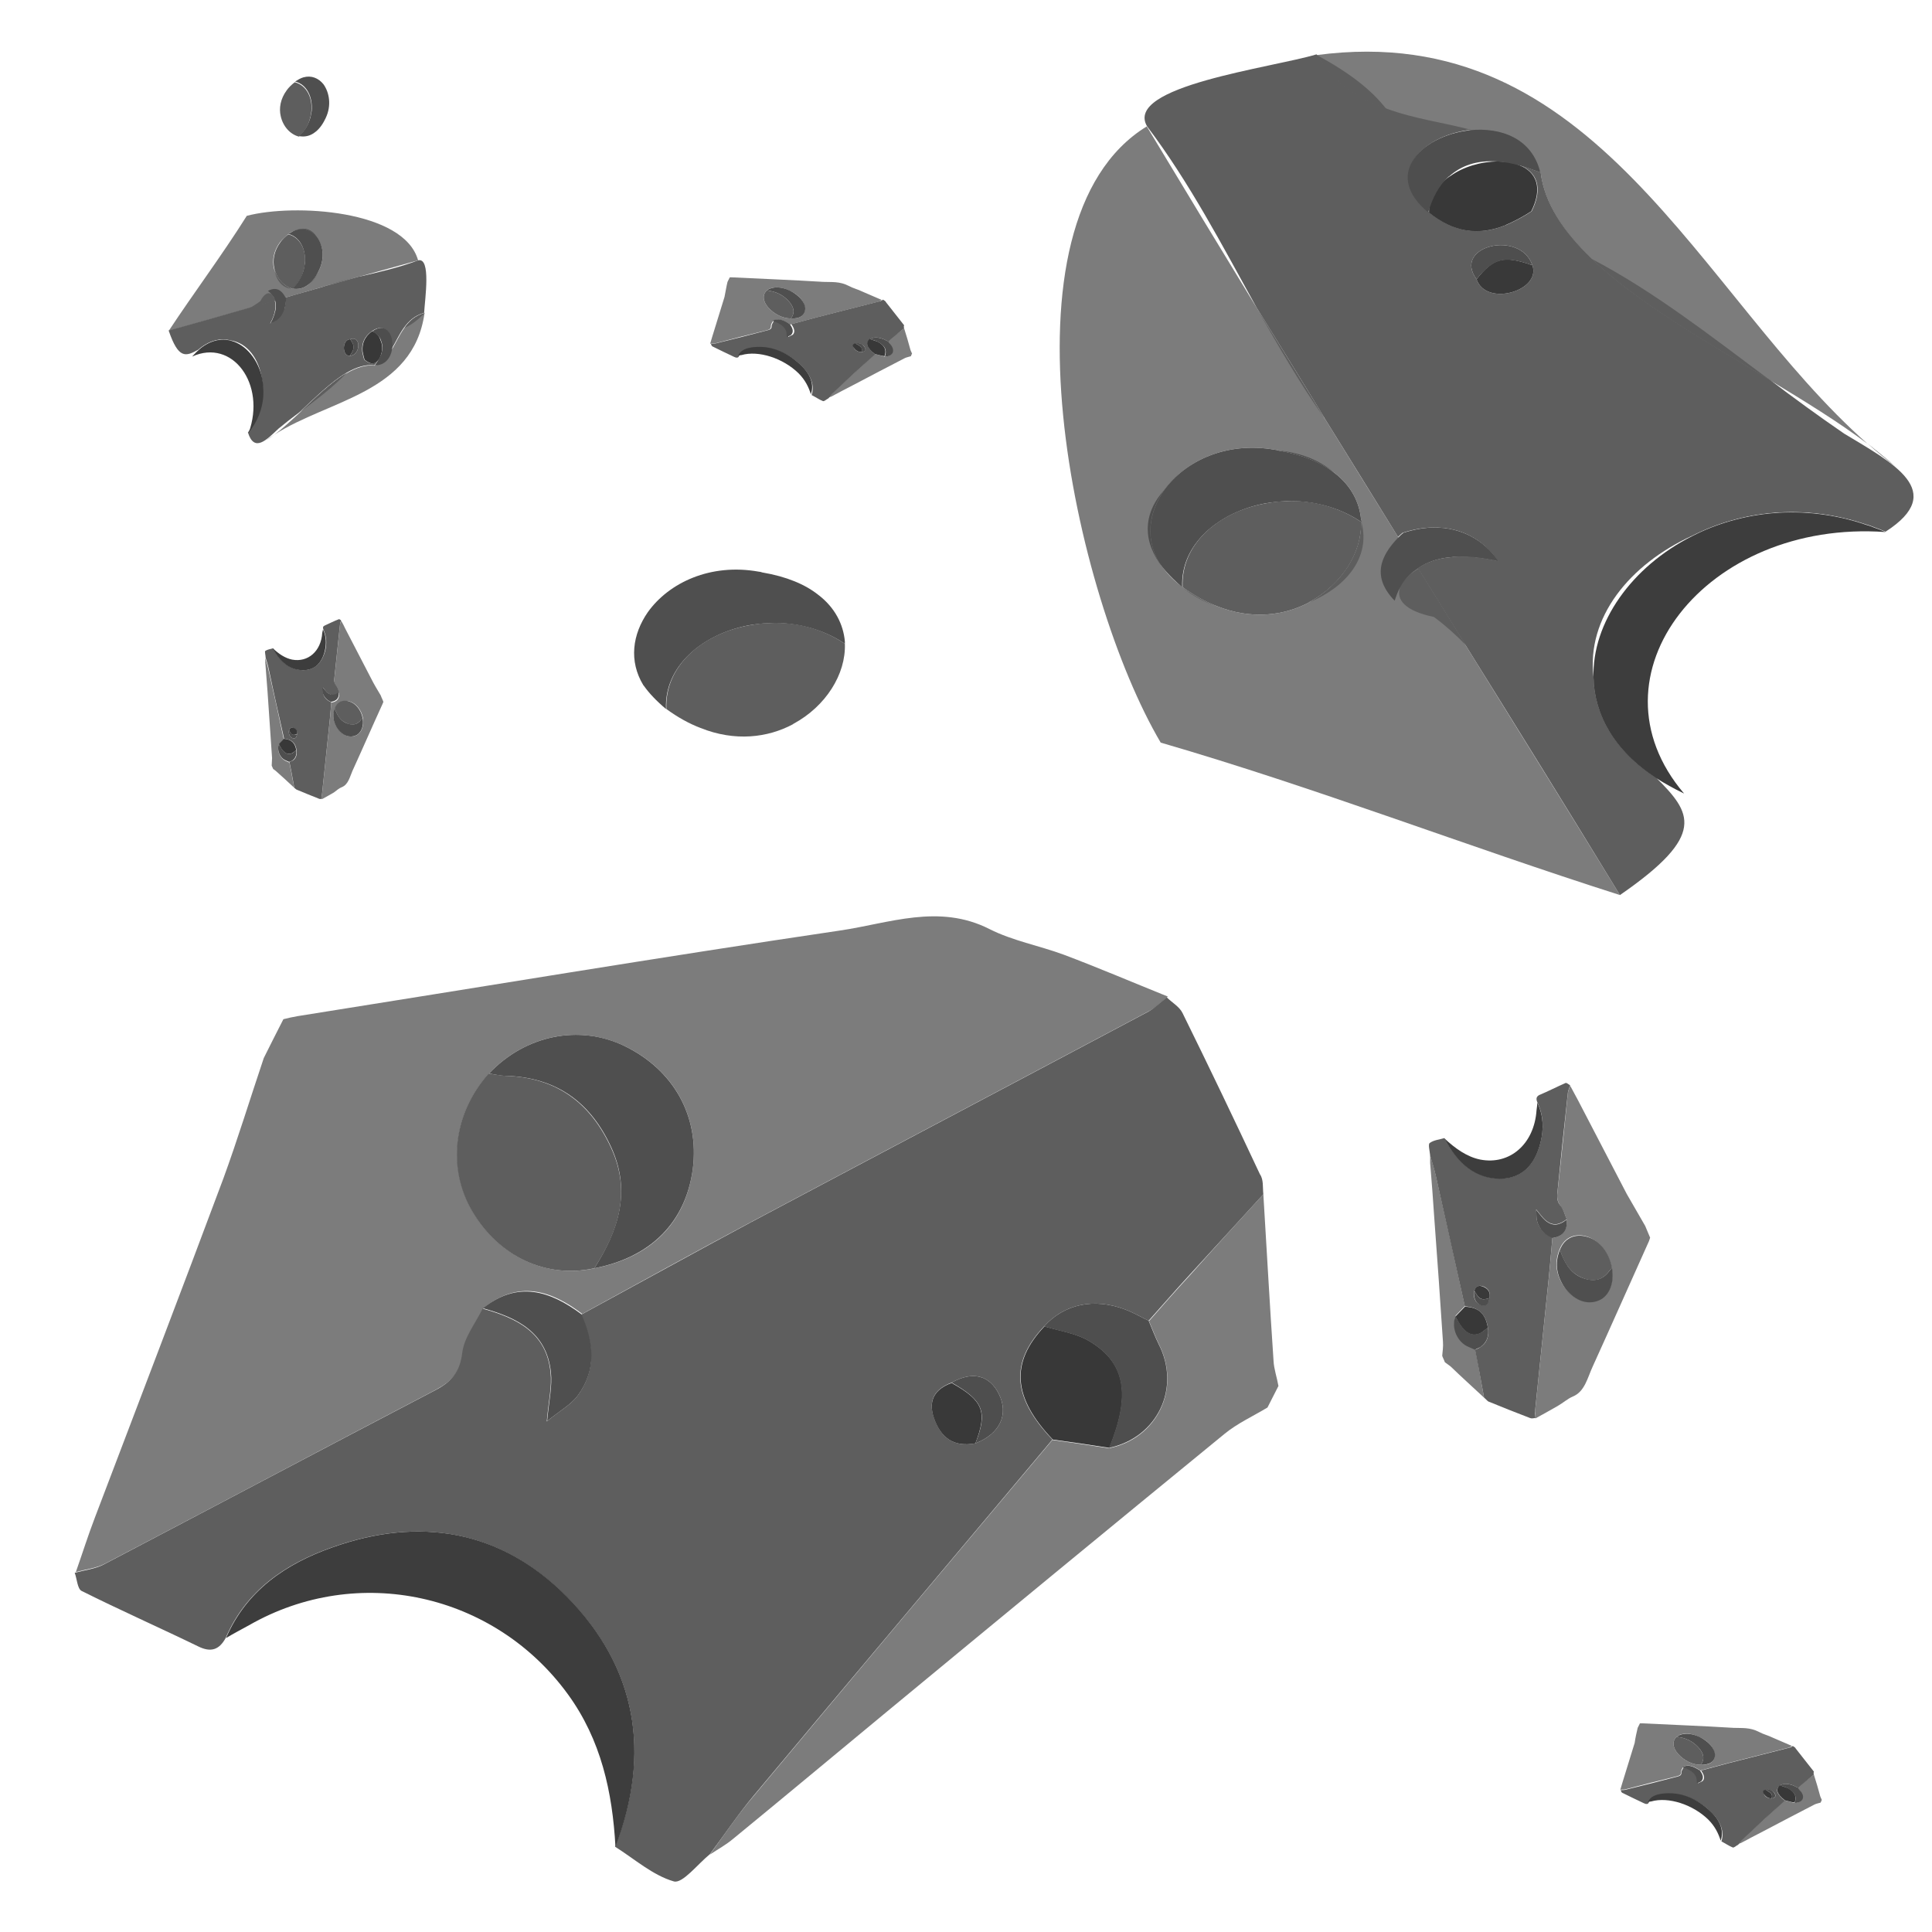 <?xml version="1.0" encoding="utf-8"?>
<!-- Generator: Adobe Illustrator 26.0.1, SVG Export Plug-In . SVG Version: 6.00 Build 0)  -->
<svg version="1.1" id="Capa_1" xmlns="http://www.w3.org/2000/svg" xmlns:xlink="http://www.w3.org/1999/xlink" x="0px" y="0px"
	 viewBox="0 0 512 512" style="enable-background:new 0 0 512 512;" xml:space="preserve">
<style type="text/css">
	.st0{fill:#7C7C7C;}
	.st1{fill:#5E5E5E;}
	.st2{fill:#4F4F4F;}
	.st3{fill:#3D3D3D;}
	.st4{fill:#383838;}
	.st5{fill:#4E4E4E;}
	.st6{fill:#393939;}
</style>
<g>
	<g>
		<path class="st0" d="M307.6,196.8c41.3,12,80.9,27.4,121.7,40.4c-14.2-23.2-27.7-44.9-40.9-66.2c-4.2-6.8-8.4-13.6-12.6-20.3
			c0-0.1-0.1-0.1-0.1-0.1c-1.7-2.8-3.4-5.5-5.2-8.3c-6.4-10.3-12.8-20.7-19.3-31.2c-0.1-0.1-0.3-0.3-0.3-0.5
			c-5.7-9.4-11.6-18.9-17.6-28.6c-0.1-0.2-0.2-0.3-0.3-0.5c-9.4-15.4-19-31.2-29.1-48C262.7,58.8,284.8,158.2,307.6,196.8z
			 M337.9,119.2c0.3,0,0.6,0.1,0.9,0.2c6.5,1.1,11.4,3.2,14.8,5.9c4.5,3.4,6.7,7.9,7.1,12.4c0,0.2,0,0.4,0,0.6
			c0.3,8.1-5.1,16.6-13.6,21.2c0,0-0.1,0-0.1,0.1c-6.7,3.6-15.4,4.7-24.6,1c-2.9-1.1-6-2.8-9-5c-2.6-1.9-4.5-4-5.9-6.2
			c0,0-0.1-0.1-0.1-0.1c-3.9-6.4-2.9-13.5,1.2-19.4c0,0,0,0,0,0C314,122.2,325,116.9,337.9,119.2z"/>
		<path class="st0" d="M502.3,123.6c-2.5-1.9-5-3.9-7.4-6.1C497.5,119.6,500,121.6,502.3,123.6z"/>
		<path class="st0" d="M494.9,117.6c-7.6-5.7-16.5-11.2-25.8-16.8c0,0,0,0,0,0c-17.1-10.3-35.2-20.6-47.2-32.1
			c-7.5-7.2-12.6-14.7-13.6-22.9c-4.2-6.4-11-9.2-18.5-11.2c-7.1-1.9-15-2.9-22.3-5.6c-7.2-2.6-13.8-6.6-18.6-14.4
			C423.1,4.7,450,78,494.9,117.6z"/>
		<path class="st1" d="M438.9,206.1c-4.2-4.3-9.4-9.3-13.5-16.4c-1.7-3.4-2.7-6.8-3.1-10.1C422.6,189.2,427.6,198.7,438.9,206.1z
			 M373.5,152.4c-0.1,0.1-0.2,0.2-0.3,0.3c-1.1,1-1.9,2-2.2,3.1c-1,3,1.2,6.1,9,7.7c3.1,2.3,5.9,4.8,8.5,7.5
			c-4.2-6.8-8.4-13.6-12.6-20.3C375,151.3,374.2,151.8,373.5,152.4z M384.2,147.8c3.8-0.5,8.2-0.1,12.9,1
			C393,147.1,388.4,147,384.2,147.8z M380,139.9c5.2,3.5,10.9,6.4,17.1,8.9C393.1,142.9,387,139.8,380,139.9z M448.6,142
			c13.3-6,30.1-7.8,46-2.9C477.6,133.4,461.4,135.6,448.6,142z M350.9,110.7c-5.7-9.4-11.6-18.9-17.6-28.6
			C338.9,91.9,344.5,101.7,350.9,110.7z M469,100.7c-15.8-11.8-30.9-23.6-47.2-32.1C433.8,80.1,451.9,90.5,469,100.7z M399.1,59.6
			c-6.5-1.8-13.3-2.9-20.4-3.3C385.1,61.5,391.7,62.6,399.1,59.6z M378.6,56.3c-1.6-5-2.8-9.4-4.2-13.6
			C372.1,46.6,372.6,51.4,378.6,56.3z M367.4,28.9c-3.8-4.9-9.5-9.5-18.6-14.4C353.6,22.3,360.2,26.3,367.4,28.9z"/>
		<path class="st1" d="M304,33.5c11.2,14.8,20,31.7,29,48c0.1,0.2,0.2,0.3,0.3,0.5c6,9.7,11.9,19.2,17.6,28.6
			c0.1,0.2,0.2,0.4,0.3,0.5c6.5,10.5,12.9,20.8,19.3,31.2c0.4-0.4,0.8-0.8,1.2-1.1c2.8-0.9,5.6-1.4,8.2-1.4c7-0.1,13.1,3,17.1,8.9
			c-4.7-1.1-9.1-1.5-12.9-1c-3.2,0.3-6.1,1.3-8.4,2.9c0,0,0,0.1,0.1,0.1c4.2,6.7,8.4,13.5,12.6,20.3c13.2,21.2,26.7,42.9,40.9,66.2
			c23.2-16,18.9-21.8,9.6-31.1c-11.3-7.4-16.3-16.9-16.6-26.5l0-0.2c-1.9-15.7,9.5-29.8,26.1-37.4c0,0,0.1-0.1,0.2-0.1
			c12.8-6.4,29-8.6,46-2.9c0.8,0.2,1.5,0.5,2.3,0.8c0.9,0.3,1.9,0.7,2.8,1.1c16.6-10.7,1.9-18.2-11-26c-6.7-4.6-13.3-9.4-19.6-14.2
			c0,0,0,0,0,0c-17.1-10.3-35.2-20.6-47.2-32.1c-7.5-7.2-12.6-14.7-13.6-22.9c-1.9-0.7-3.6-1.3-5.3-1.8c4.1,1.7,6.1,5.7,2.9,12.1
			c-2.3,1.5-4.6,2.7-6.7,3.6c-7.4,3-14,1.9-20.4-3.3l-0.1,0c0,0,0,0,0-0.1c-5.9-4.9-6.5-9.7-4.2-13.6c2.6-4.4,8.8-7.5,15.3-8.2
			c-7.1-1.9-15-2.9-22.3-5.6c-7.2-2.6-13.8-6.6-18.6-14.4C337,18,297.7,22.8,304,33.5z M406.1,70.3c2.4,6.8-12.3,11.1-14.8,3.7
			C384.8,65.2,402.9,60.8,406.1,70.3z"/>
		<path class="st1" d="M360.7,138.3c0.3,8.1-5.1,16.6-13.6,21.2c0,0-0.1,0-0.1,0.1c-6.7,3.6-15.4,4.7-24.6,1c-2.9-1.1-6-2.8-9-5
			c-0.5-11.5,9.6-20,22-22.2c1.8-0.3,3.6-0.6,5.5-0.6C347.5,132.5,354.6,134.2,360.7,138.3z"/>
		<path class="st1" d="M313.3,155.6c3,2.2,6.1,3.9,9,5C319,159.5,316,157.9,313.3,155.6z"/>
		<path class="st1" d="M360.7,138.3c0,0,0.1,0,0.1,0.1c2.5,9.3-4.1,17.2-13.8,21.2C355.5,154.9,361,146.4,360.7,138.3z"/>
		<path class="st2" d="M337.9,119.2c0.3,0,0.6,0.1,0.9,0.2c6.5,1.1,11.4,3.2,14.8,5.9c4.5,3.4,6.7,7.9,7.1,12.4c0,0.2,0,0.4,0,0.6
			c-6.1-4.1-13.2-5.7-19.9-5.5c-1.9,0.1-3.7,0.3-5.5,0.6c-12.3,2.3-22.5,10.8-22,22.2c-2.5-2.1-4.5-4.2-5.9-6.2c0,0-0.1-0.1-0.1-0.1
			c-3.9-6.4-2.9-13.5,1.2-19.4c0,0,0,0,0,0C314,122.2,325,116.9,337.9,119.2z"/>
		<path class="st1" d="M223.9,170.6c0.3,8.1-5.1,16.6-13.6,21.2c0,0-0.1,0-0.1,0.1c-6.7,3.6-15.4,4.7-24.6,1c-2.9-1.1-6-2.8-9-5
			c-0.5-11.5,9.6-20,22-22.2c1.8-0.3,3.6-0.6,5.5-0.6C210.8,164.8,217.8,166.5,223.9,170.6z"/>
		<path class="st2" d="M201.1,151.5c0.3,0,0.6,0.1,0.9,0.2c6.5,1.1,11.4,3.2,14.8,5.9c4.5,3.4,6.7,7.9,7.1,12.4c0,0.2,0,0.4,0,0.6
			c-6.1-4.1-13.2-5.7-19.9-5.5c-1.9,0.1-3.7,0.3-5.5,0.6c-12.3,2.3-22.5,10.8-22,22.2c-2.5-2.1-4.5-4.2-5.9-6.2c0,0-0.1-0.1-0.1-0.1
			c-3.9-6.4-2.9-13.5,1.2-19.4c0,0,0,0,0,0C177.3,154.4,188.3,149.2,201.1,151.5z"/>
		<path class="st2" d="M308.5,129.9c-4.1,5.8-5.1,13-1.2,19.4C302.3,142,303.7,135.2,308.5,129.9z"/>
		<path class="st2" d="M360.7,138.3c0-0.2,0-0.3,0-0.6c0.1,0.2,0.1,0.4,0.2,0.6C360.7,138.3,360.7,138.3,360.7,138.3z"/>
		<path class="st2" d="M338.8,119.4c5.5,0.5,10.8,2.4,14.8,5.9C350.1,122.6,345.3,120.5,338.8,119.4z"/>
		<path class="st2" d="M397.1,148.7c-4.7-1.1-9.1-1.5-12.9-1c-3.2,0.3-6.1,1.3-8.4,2.9c-0.8,0.5-1.6,1.1-2.3,1.8
			c-0.1,0.1-0.2,0.2-0.3,0.3c-0.9,0.9-1.6,1.9-2.2,3.1c-0.6,1-1,2.2-1.4,3.4c-6-6.2-4-11.7,1.1-16.9c0.4-0.4,0.8-0.8,1.2-1.1
			c2.8-0.9,5.6-1.4,8.2-1.4C387,139.8,393.1,142.9,397.1,148.7z"/>
		<path class="st3" d="M494.6,139.1c0.8,0.2,1.5,0.5,2.3,0.8c0.9,0.3,1.9,0.7,2.8,1.1c-47.6-3.4-80.1,38-53.4,69.3
			c-2.7-1.3-5.2-2.7-7.4-4.1c-11.3-7.4-16.3-16.9-16.6-26.5l0-0.2c-0.4-14.5,10.1-29.3,26.1-37.4c0,0,0.1-0.1,0.2-0.1
			C461.4,135.6,477.6,133.4,494.6,139.1z"/>
		<path class="st4" d="M396.8,42.8c2.3,0,4.4,0.3,6.1,1.1c4.1,1.7,6.1,5.7,2.9,12.1c-2.3,1.5-4.6,2.7-6.7,3.6
			c-7.4,3-14,1.9-20.4-3.3l0,0l0,0c-0.1-4,2.1-7.2,5.4-9.5c0,0,0.1-0.1,0.2-0.1C387.7,44.2,392.6,42.8,396.8,42.8z"/>
		<path class="st5" d="M408.2,45.7c-1.9-0.7-3.6-1.3-5.3-1.8c-2.2-0.6-4.2-1-6.1-1.1c-5.4-0.4-9.6,1.1-12.7,3.9
			c-0.1,0-0.1,0.1-0.2,0.1c-2.5,2.3-4.3,5.6-5.4,9.5l0,0c-5.9-4.9-6.5-9.7-4.2-13.6c2.6-4.4,8.8-7.5,15.3-8.2
			C397.7,33.7,406,36.6,408.2,45.7z"/>
		<path class="st6" d="M406.1,70.3c2.4,6.8-12.3,11.1-14.8,3.7C395.8,68.3,398.5,67.6,406.1,70.3z"/>
		<path class="st5" d="M406.1,70.3c-7.5-2.6-10.2-1.9-14.8,3.7C384.8,65.2,402.9,60.8,406.1,70.3z"/>
	</g>
</g>
<g>
	<g>
		<path class="st0" d="M65.4,57.2c-6.6,10.5-13.9,20.2-20.7,30.5c7.5-2.1,14.6-4.1,21.5-6.1c2.2-0.6,4.4-1.3,6.6-1.9c0,0,0,0,0,0
			c0.9-0.3,1.8-0.5,2.7-0.8c3.4-1,6.7-1.9,10.1-2.9c0.1,0,0.1,0,0.2-0.1c3-0.8,6.1-1.7,9.3-2.6c0.1,0,0.1,0,0.2,0
			c5-1.4,10.1-2.8,15.5-4.3C107.1,55.6,77.9,53.9,65.4,57.2z M84.5,71.7c0,0.1-0.1,0.2-0.1,0.2c-0.8,1.7-1.8,2.9-2.8,3.6
			c-1.3,1-2.7,1.2-4,1c-0.1,0-0.1,0-0.2,0c-2.3-0.6-4.2-2.7-4.8-5.4c0,0,0,0,0,0c-0.5-2.1-0.1-4.6,1.6-6.9c0.5-0.7,1.2-1.4,2.1-2.1
			c0.7-0.6,1.5-0.9,2.2-1.1c0,0,0,0,0,0c2.1-0.6,4,0.2,5.3,1.8c0,0,0,0,0,0C85.6,64.8,86.2,68.3,84.5,71.7z"/>
		<path class="st0" d="M70.5,116.7c0.7-0.5,1.5-1.1,2.3-1.6C72,115.7,71.2,116.3,70.5,116.7z"/>
		<path class="st0" d="M72.7,115.2c2.2-1.6,4.4-3.7,6.7-5.8c0,0,0,0,0,0c4.2-3.9,8.4-8.1,12.5-10.5c2.6-1.5,5.1-2.3,7.4-2
			c2.1-0.7,3.4-2.3,4.5-4.2c1.1-1.8,2-3.9,3.3-5.7c1.3-1.8,2.9-3.3,5.4-4C109.5,104.2,87.1,105.9,72.7,115.2z"/>
		<path class="st1" d="M52.6,92.8c1.5-0.8,3.3-1.9,5.6-2.4c1.1-0.2,2.1-0.2,3-0.1C58.6,89.6,55.5,90.2,52.6,92.8z M72.6,78.9
			c0,0,0-0.1-0.1-0.1c-0.2-0.4-0.4-0.7-0.7-0.9c-0.7-0.5-1.8-0.1-2.8,1.9c-0.9,0.7-1.8,1.2-2.7,1.8c2.2-0.6,4.4-1.3,6.6-1.9
			C72.8,79.4,72.7,79.1,72.6,78.9z M73,82.2c-0.2,1.1-0.6,2.3-1.3,3.5C72.5,84.7,72.9,83.5,73,82.2z M75.5,81.7
			c-1.4,1.2-2.6,2.5-3.8,4C73.7,85.1,75,83.6,75.5,81.7z M69.6,100.5c0.6,4.2-0.2,8.9-2.8,12.9C69.7,109.2,70.3,104.5,69.6,100.5z
			 M85.9,75.9c3-0.8,6.1-1.7,9.3-2.6C92,74.1,88.8,74.9,85.9,75.9z M79.4,109.3c4.5-3.4,8.9-6.7,12.5-10.5
			C87.8,101.2,83.6,105.4,79.4,109.3z M96.2,93.2c1-1.7,1.8-3.4,2.5-5.4C96.8,89.2,96,90.9,96.2,93.2z M98.7,87.8
			c1.5-0.1,2.8,0,4.1-0.1C101.9,86.8,100.6,86.6,98.7,87.8z M107.2,86.9c1.6-0.7,3.4-1.9,5.4-4C110.1,83.6,108.4,85.1,107.2,86.9z"
			/>
		<path class="st1" d="M110.8,69c-5,1.9-10.3,3.1-15.5,4.3c-0.1,0-0.1,0-0.2,0c-3.2,0.9-6.2,1.8-9.3,2.6c-0.1,0-0.1,0-0.2,0.1
			c-3.4,1-6.8,1.9-10.1,2.9c0.1,0.1,0.2,0.3,0.2,0.4c0,0.9-0.1,1.6-0.3,2.4c-0.5,1.9-1.9,3.4-3.8,4c0.7-1.2,1.1-2.4,1.3-3.5
			c0.2-0.9,0.1-1.8-0.1-2.6c0,0,0,0,0,0c-2.2,0.6-4.4,1.3-6.6,1.9c-6.9,2-13.9,4-21.5,6.1c2.6,7.6,4.5,6.9,7.8,5.1
			c2.9-2.5,5.9-3.2,8.6-2.5l0,0c4.5,0.7,7.5,4.9,8.3,10.1c0,0,0,0,0,0.1c0.8,4,0.1,8.7-2.8,12.9c-0.1,0.2-0.3,0.4-0.4,0.6
			c-0.2,0.2-0.3,0.5-0.5,0.7c1.7,5.4,4.9,2,8.1-1c1.8-1.5,3.6-2.9,5.5-4.3c0,0,0,0,0,0c4.2-3.9,8.4-8.1,12.5-10.5
			c2.6-1.5,5.1-2.3,7.4-2c0.4-0.5,0.7-0.9,0.9-1.3c-0.8,1-2,1.2-3.6-0.2c-0.2-0.8-0.4-1.5-0.5-2.1c-0.2-2.3,0.6-4,2.5-5.4l0,0
			c0,0,0,0,0,0c1.8-1.3,3.2-1,4.1-0.1c1,1,1.4,3,1.1,4.9c1.1-1.8,2-3.9,3.3-5.7c1.3-1.8,2.9-3.3,5.4-4
			C112.6,79.3,114.3,68.1,110.8,69z M92.7,94.3c-2.1,0.1-2.1-4.3,0.1-4.4C95.8,88.8,95.6,94.2,92.7,94.3z"/>
		<path class="st1" d="M77.5,76.5c-2.3-0.6-4.2-2.7-4.8-5.4c0,0,0,0,0,0c-0.5-2.1-0.1-4.6,1.6-6.9c0.5-0.7,1.2-1.4,2.1-2.1
			c3.2,0.8,4.8,4.2,4.4,7.8c-0.1,0.5-0.1,1-0.3,1.6C80.1,73.3,79.1,75.1,77.5,76.5z"/>
		<path class="st1" d="M76.4,62c-0.8,0.7-1.5,1.4-2.1,2.1C74.9,63.3,75.5,62.6,76.4,62z"/>
		<path class="st1" d="M77.5,76.5C77.5,76.5,77.5,76.5,77.5,76.5c-2.8,0-4.5-2.5-4.8-5.4C73.3,73.7,75.2,75.9,77.5,76.5z"/>
		<path class="st2" d="M84.5,71.7c0,0.1-0.1,0.2-0.1,0.2c-0.8,1.7-1.8,2.9-2.8,3.6c-1.3,1-2.7,1.2-4,1c-0.1,0-0.1,0-0.2,0
			c1.6-1.4,2.6-3.2,3.1-5.1c0.1-0.5,0.2-1,0.3-1.6c0.3-3.6-1.2-7-4.4-7.8c0.8-0.5,1.5-0.9,2.2-1.1c0,0,0,0,0,0
			c2.1-0.6,4,0.2,5.3,1.8c0,0,0,0,0,0C85.6,64.8,86.2,68.3,84.5,71.7z"/>
		<path class="st1" d="M79.2,36.2c-2.3-0.6-4.2-2.7-4.8-5.4c0,0,0,0,0,0c-0.5-2.1-0.1-4.6,1.6-6.9c0.5-0.7,1.2-1.4,2.1-2.1
			c3.2,0.8,4.8,4.2,4.4,7.8c-0.1,0.5-0.1,1-0.3,1.6C81.8,33,80.8,34.8,79.2,36.2z"/>
		<path class="st2" d="M86.3,31.3c0,0.1-0.1,0.2-0.1,0.2c-0.8,1.7-1.8,2.9-2.8,3.6c-1.3,1-2.7,1.2-4,1c-0.1,0-0.1,0-0.2,0
			c1.6-1.4,2.6-3.2,3.1-5.1c0.1-0.5,0.2-1,0.3-1.6c0.3-3.6-1.2-7-4.4-7.8c0.8-0.5,1.5-0.9,2.2-1.1c0,0,0,0,0,0
			c2.1-0.6,4,0.2,5.3,1.8c0,0,0,0,0,0C87.3,24.5,87.9,28,86.3,31.3z"/>
		<path class="st2" d="M83.9,62.7c-1.3-1.6-3.2-2.4-5.3-1.8C81,60.1,82.8,61,83.9,62.7z"/>
		<path class="st2" d="M77.5,76.5c0,0,0.1,0,0.2,0C77.6,76.5,77.5,76.5,77.5,76.5C77.5,76.5,77.5,76.5,77.5,76.5z"/>
		<path class="st2" d="M84.4,71.9c-0.6,1.5-1.5,2.8-2.8,3.6C82.6,74.8,83.6,73.6,84.4,71.9z"/>
		<path class="st2" d="M71.7,85.7c0.7-1.2,1.1-2.4,1.3-3.5c0.2-0.9,0.1-1.8-0.1-2.6c-0.1-0.3-0.2-0.5-0.3-0.8c0,0,0-0.1-0.1-0.1
			c-0.2-0.3-0.4-0.6-0.7-0.9c-0.2-0.2-0.5-0.5-0.8-0.7c2.2-1.2,3.6-0.2,4.6,1.6c0.1,0.1,0.2,0.3,0.2,0.4c0,0.9-0.1,1.6-0.3,2.4
			C75,83.6,73.7,85.1,71.7,85.7z"/>
		<path class="st3" d="M66.8,113.4c-0.1,0.2-0.3,0.4-0.4,0.6c-0.2,0.2-0.3,0.5-0.5,0.7c4.7-12.9-4.3-25.1-15-20.2
			c0.6-0.6,1.1-1.2,1.7-1.7c2.9-2.5,5.9-3.2,8.6-2.5l0,0c4,1,7.3,5.1,8.3,10.1c0,0,0,0,0,0.1C70.3,104.5,69.7,109.2,66.8,113.4z"/>
		<path class="st4" d="M101,93.9c-0.2,0.6-0.4,1.2-0.8,1.6c-0.8,1-2,1.2-3.6-0.2c-0.2-0.8-0.4-1.5-0.5-2.1c-0.2-2.3,0.6-4,2.5-5.4
			l0,0l0,0c1.1,0.3,1.8,1.1,2.2,2.2c0,0,0,0,0,0.1C101.4,91.3,101.4,92.7,101,93.9z"/>
		<path class="st5" d="M99.3,96.8c0.4-0.5,0.7-0.9,0.9-1.3c0.3-0.6,0.6-1.1,0.8-1.6c0.5-1.5,0.4-2.7-0.1-3.8c0,0,0,0,0-0.1
			c-0.4-0.9-1.2-1.6-2.2-2.2l0,0c1.8-1.3,3.2-1,4.1-0.1c1,1,1.4,3,1.1,4.9C103.5,94.9,102,96.9,99.3,96.8z"/>
		<path class="st6" d="M92.7,94.3c-2.1,0.1-2.1-4.3,0.1-4.4C94.1,91.7,94,92.4,92.7,94.3z"/>
		<path class="st5" d="M92.7,94.3c1.3-1.9,1.3-2.7,0.1-4.4C95.8,88.8,95.6,94.2,92.7,94.3z"/>
	</g>
</g>
<g>
	<g>
		<path class="st0" d="M69.9,280.4c1.7-3.4,3.4-6.8,5.2-10.3c1.2-0.3,2.5-0.6,3.7-0.8c47.9-7.6,95.8-15.6,143.8-22.7
			c13-1.9,26.2-7.2,39.6-0.4c6.1,3.1,13.2,4.4,19.7,6.8c9.3,3.5,18.4,7.4,27.6,11.1c-1.6,1.3-3.1,2.9-4.9,3.8
			c-35,18.6-70.1,37.1-105.1,55.7c-15.2,8.1-30.2,16.4-45.2,24.6c-8.3-6.3-16.9-9-26.1-1.6c-1.9,3.9-4.9,7.6-5.4,11.7
			c-0.6,5.2-3,7.7-7.3,10c-29.3,15.3-58.4,30.8-87.7,46.1c-2.3,1.2-5.1,1.5-7.7,2.2c1.7-4.8,3.2-9.6,5-14.3c11.4-30,22.9-60,34.1-90
			C63,301.9,66.3,291.1,69.9,280.4z M129.6,284.5c-9.4,10.4-11.1,25-4.3,36.6c7.1,12,19.6,17.8,32.3,15c15-2.9,24.1-12.1,26-26.3
			c1.8-13.9-5-26.3-18.1-32.6C153.4,271.4,139.2,274.3,129.6,284.5z"/>
		<path class="st0" d="M334.8,316.5c0.9,14.7,1.7,29.4,2.7,44.1c0.1,2.2,0.9,4.4,1.3,6.7c-1,1.9-1.9,3.8-2.9,5.7
			c-3.8,2.3-8,4.2-11.4,7c-30.2,24.7-60.3,49.5-90.3,74.3c-13.3,11-26.6,22.1-39.9,33c-1.9,1.6-4.1,2.8-6.2,4.2
			c3.8-5.2,7.4-10.6,11.6-15.5c26.3-31.5,52.8-63,79.2-94.4c5,0.7,10,1.4,15,2.2c12.8-2.6,19.1-15.8,13.3-27.4c-1-2-1.8-4.2-2.7-6.3
			c3.6-4.1,7.2-8.2,10.9-12.2C321.8,330.7,328.3,323.6,334.8,316.5z"/>
		<path class="st1" d="M334.8,316.5c-6.5,7.1-13,14.2-19.5,21.3c-3.7,4-7.3,8.2-10.9,12.2c-2.1-1-4.1-2.2-6.3-3
			c-8.2-3.1-16.1-1.4-21.4,4.5c-9.1,9.6-8.4,18.9,2.2,30c-26.4,31.5-52.9,62.9-79.2,94.4c-4.1,4.9-7.7,10.3-11.6,15.5
			c-3.2,2.6-7.2,7.8-9.5,7.2c-5.6-1.6-10.5-6-15.6-9.2c9.6-24.8,5.8-47.5-12.9-66.3c-17.4-17.6-39-21.3-62.2-13
			c-12.2,4.3-22.7,11.4-28.1,24c-1.7,3.1-3.9,3.9-7.3,2.2c-10.3-5-20.7-9.6-30.9-14.7c-1.1-0.6-1.2-3.2-1.8-4.8
			c2.6-0.7,5.4-1,7.7-2.2c29.2-15.3,58.4-30.8,87.7-46.1c4.3-2.2,6.7-4.8,7.3-10c0.5-4.1,3.5-7.8,5.4-11.7c9,2.5,17,6.3,18,17
			c0.4,3.6-0.5,7.3-1,12.9c3.4-2.8,6.2-4.3,8-6.6c5.2-6.8,4.4-14.2,1.1-21.7c15.1-8.2,30.1-16.5,45.2-24.6
			c35-18.6,70.1-37.1,105.1-55.7c1.8-1,3.3-2.5,4.9-3.8c1.4,1.4,3.4,2.5,4.2,4.2c7,14.2,13.8,28.4,20.5,42.7
			C334.9,312.6,334.6,314.7,334.8,316.5z M258.5,382.5c6.5-2.5,8.9-7.7,6.2-13.1c-2.5-5-7-6.1-12.5-3c-4.5,1.7-6.3,4.7-4.7,9.3
			C249.3,381,252.7,383.6,258.5,382.5z"/>
		<path class="st1" d="M157.5,336.1c-12.7,2.8-25.2-3-32.3-15c-6.8-11.5-5.1-26.1,4.3-36.6c1.5,0.2,2.9,0.5,4.4,0.6
			c13.5,0.4,22.6,7.1,28.1,19.2C167.3,315.9,163.9,326.2,157.5,336.1z"/>
		<path class="st2" d="M157.5,336.1c6.3-9.9,9.8-20.2,4.6-31.8c-5.5-12.2-14.6-18.8-28.1-19.2c-1.5,0-2.9-0.4-4.4-0.6
			c9.6-10.2,23.9-13.1,35.9-7.3c13,6.3,19.9,18.6,18.1,32.6C181.7,323.9,172.5,333.2,157.5,336.1z"/>
		<path class="st2" d="M154.1,348.3c3.3,7.4,4.1,14.8-1.1,21.7c-1.8,2.3-4.5,3.8-8,6.6c0.5-5.5,1.4-9.3,1-12.9
			c-1.1-10.7-9-14.5-18-17C137.2,339.3,145.8,342.1,154.1,348.3z"/>
		<path class="st3" d="M59.9,434.1c5.4-12.6,15.9-19.7,28.1-24c23.2-8.3,44.8-4.6,62.2,13c18.6,18.8,22.4,41.5,12.9,66.3
			c-0.8-14.5-3.8-28.3-12.6-40.4C131,422.2,94.8,414.2,66,430.7C64,431.8,61.9,432.9,59.9,434.1z"/>
		<path class="st4" d="M279,381.5c-10.6-11.1-11.3-20.4-2.2-30c4,1.2,8.4,1.8,11.9,3.9c9.7,5.8,11,14.3,5.3,28.3
			C289,382.9,284,382.2,279,381.5z"/>
		<path class="st5" d="M293.9,383.7c5.7-14,4.4-22.5-5.3-28.3c-3.5-2.1-7.9-2.6-11.9-3.9c5.3-5.9,13.2-7.6,21.4-4.5
			c2.2,0.8,4.2,2,6.3,3c0.9,2.1,1.7,4.3,2.7,6.3C313,367.9,306.7,381,293.9,383.7z"/>
		<path class="st6" d="M258.5,382.5c-5.8,1.1-9.2-1.5-11-6.7c-1.6-4.6,0.2-7.7,4.7-9.3C260.6,371.2,261.7,374.1,258.5,382.5z"/>
		<path class="st5" d="M258.5,382.5c3.3-8.4,2.1-11.3-6.3-16.1c5.5-3.1,10-2,12.5,3C267.4,374.8,265,380,258.5,382.5z"/>
	</g>
</g>
<g>
	<g>
		<path class="st0" d="M434,457.9c0.2-0.4,0.4-0.8,0.6-1.2c0.2,0,0.4,0,0.6,0c8.1,0.4,16.1,0.7,24.2,1.2c2.2,0.1,4.3-0.2,6.8,1.1
			c1.1,0.6,2.4,0.9,3.6,1.5c1.7,0.7,3.4,1.5,5.1,2.2c-0.2,0.1-0.5,0.3-0.7,0.4c-5.5,1.4-11,2.8-16.5,4.2c-2.4,0.6-4.7,1.3-7.1,1.9
			c-1.6-1.1-3.2-1.7-4.5-1c-0.2,0.4-0.6,0.8-0.6,1.4c0,0.7-0.3,0.9-1,1.1c-4.6,1.1-9.2,2.3-13.8,3.5c-0.4,0.1-0.8,0-1.3,0.1
			c0.2-0.6,0.3-1.1,0.5-1.7c1.1-3.6,2.2-7.1,3.3-10.7C433.4,460.5,433.7,459.2,434,457.9z M444.4,460.2c-1.3,1.1-1.2,2.9,0.3,4.6
			c1.6,1.8,3.9,2.9,6,2.9c2.5,0.1,3.8-0.9,3.7-2.7c-0.1-1.8-1.6-3.6-4.1-4.7C448.1,459.2,445.8,459.1,444.4,460.2z"/>
		<path class="st0" d="M480.7,470.3c0.6,1.9,1.2,3.9,1.7,5.8c0.1,0.3,0.3,0.6,0.4,0.9c-0.1,0.2-0.2,0.4-0.3,0.7
			c-0.6,0.2-1.3,0.3-1.8,0.6c-4.5,2.3-9,4.7-13.4,7c-2,1-4,2.1-5.9,3.1c-0.3,0.1-0.6,0.2-0.9,0.4c0.5-0.6,1-1.2,1.5-1.7
			c3.6-3.3,7.3-6.6,10.9-10c0.9,0.2,1.8,0.5,2.6,0.7c2.1,0,2.8-1.5,1.5-3.2c-0.2-0.3-0.4-0.6-0.7-0.9c0.5-0.4,1-0.9,1.5-1.3
			C478.9,471.7,479.8,471,480.7,470.3z"/>
		<path class="st1" d="M480.7,470.3c-0.9,0.7-1.8,1.5-2.7,2.2c-0.5,0.4-1,0.8-1.5,1.3c-0.4-0.2-0.8-0.4-1.2-0.6
			c-1.5-0.6-2.8-0.6-3.6,0c-1.3,1-0.9,2.2,1.3,4c-3.7,3.3-7.3,6.6-10.9,10c-0.6,0.5-1,1.1-1.5,1.7c-0.5,0.2-1,0.8-1.4,0.7
			c-1-0.4-2-1.1-3-1.6c0.9-2.9-0.4-6-4.1-9c-3.5-2.8-7.3-3.9-11.1-3.5c-2,0.2-3.6,0.8-4.1,2.3c-0.2,0.3-0.6,0.4-1.2,0.1
			c-1.9-0.9-3.8-1.8-5.8-2.8c-0.2-0.1-0.3-0.4-0.4-0.7c0.4,0,0.9,0,1.3-0.1c4.6-1.1,9.2-2.3,13.8-3.5c0.7-0.2,1-0.4,1-1.1
			c0-0.5,0.4-0.9,0.6-1.4c1.6,0.6,3.1,1.3,3.6,2.7c0.2,0.5,0.1,0.9,0.2,1.6c0.5-0.3,0.9-0.4,1.2-0.6c0.7-0.7,0.4-1.7-0.4-2.8
			c2.4-0.6,4.7-1.3,7.1-1.9c5.5-1.4,11-2.8,16.5-4.2c0.3-0.1,0.5-0.2,0.7-0.4c0.3,0.2,0.7,0.4,0.8,0.7c1.6,2,3.2,4.1,4.8,6.1
			C480.6,469.8,480.6,470,480.7,470.3z M469.5,476.6c1-0.1,1.3-0.7,0.7-1.5c-0.6-0.7-1.4-1-2.2-0.7c-0.7,0.1-0.9,0.4-0.5,1.1
			C467.8,476.2,468.5,476.6,469.5,476.6z"/>
		<path class="st1" d="M450.7,467.7c-2.1,0-4.4-1.1-6-2.9c-1.5-1.7-1.6-3.5-0.3-4.6c0.3,0.1,0.5,0.2,0.8,0.2
			c2.3,0.4,4.1,1.6,5.4,3.3C451.8,465.4,451.5,466.6,450.7,467.7z"/>
		<path class="st2" d="M450.7,467.7c0.8-1.1,1.1-2.3-0.1-4c-1.3-1.7-3.1-2.9-5.4-3.3c-0.3,0-0.5-0.1-0.8-0.2c1.4-1,3.7-1,6,0.1
			c2.4,1.2,4,3,4.1,4.7C454.5,466.8,453.2,467.7,450.7,467.7z"/>
		<path class="st2" d="M450.5,469.2c0.8,1.1,1.1,2,0.4,2.8c-0.2,0.2-0.7,0.4-1.2,0.6c-0.1-0.7,0-1.2-0.2-1.6c-0.5-1.4-2-2.1-3.6-2.7
			C447.3,467.5,448.8,468.1,450.5,469.2z"/>
		<path class="st3" d="M436.7,477.6c0.6-1.5,2.2-2.1,4.1-2.3c3.8-0.4,7.6,0.7,11.1,3.5c3.8,3,5.1,6,4.1,9c-0.6-1.9-1.5-3.8-3.3-5.6
			c-4.1-4-10.6-6.1-15.1-4.8C437.3,477.4,437,477.5,436.7,477.6z"/>
		<path class="st4" d="M473,477.1c-2.2-1.7-2.5-3-1.3-4c0.7,0.3,1.5,0.5,2.2,0.8c1.8,1,2.3,2.2,1.7,3.8
			C474.7,477.6,473.9,477.3,473,477.1z"/>
		<path class="st5" d="M475.6,477.8c0.6-1.7,0.1-2.8-1.7-3.8c-0.7-0.4-1.4-0.6-2.2-0.8c0.7-0.6,2.1-0.6,3.6,0
			c0.4,0.2,0.8,0.4,1.2,0.6c0.2,0.3,0.4,0.6,0.7,0.9C478.5,476.3,477.7,477.8,475.6,477.8z"/>
		<path class="st6" d="M469.5,476.6c-1,0-1.6-0.5-2.1-1.2c-0.4-0.6-0.2-1,0.5-1.1C469.5,475.2,469.8,475.6,469.5,476.6z"/>
		<path class="st5" d="M469.5,476.6c0.3-1,0-1.4-1.6-2.3c0.9-0.2,1.7,0,2.2,0.7C470.8,475.9,470.5,476.5,469.5,476.6z"/>
	</g>
</g>
<g>
	<g>
		<path class="st0" d="M192.8,74.7c0.2-0.4,0.4-0.8,0.6-1.2c0.2,0,0.4,0,0.6,0c8.1,0.4,16.1,0.7,24.2,1.2c2.2,0.1,4.3-0.2,6.8,1.1
			c1.1,0.6,2.4,0.9,3.6,1.5c1.7,0.7,3.4,1.5,5.1,2.2c-0.2,0.1-0.5,0.3-0.7,0.4c-5.5,1.4-11,2.8-16.5,4.2c-2.4,0.6-4.7,1.3-7.1,1.9
			c-1.6-1.1-3.2-1.7-4.5-1c-0.2,0.4-0.6,0.8-0.6,1.4c0,0.7-0.3,0.9-1,1.1c-4.6,1.1-9.2,2.3-13.8,3.5c-0.4,0.1-0.8,0-1.3,0.1
			c0.2-0.6,0.3-1.1,0.5-1.7c1.1-3.6,2.2-7.1,3.3-10.7C192.3,77.2,192.5,75.9,192.8,74.7z M203.3,76.9c-1.3,1.1-1.2,2.9,0.3,4.6
			c1.6,1.8,3.9,2.9,6,2.9c2.5,0.1,3.8-0.9,3.7-2.7c-0.1-1.8-1.6-3.6-4.1-4.7C207,75.9,204.6,75.9,203.3,76.9z"/>
		<path class="st0" d="M239.6,87c0.6,1.9,1.2,3.9,1.7,5.8c0.1,0.3,0.3,0.6,0.4,0.9c-0.1,0.2-0.2,0.4-0.3,0.7
			c-0.6,0.2-1.3,0.3-1.8,0.6c-4.5,2.3-9,4.7-13.4,7c-2,1-4,2.1-5.9,3.1c-0.3,0.1-0.6,0.2-0.9,0.4c0.5-0.6,1-1.2,1.5-1.7
			c3.6-3.3,7.3-6.6,10.9-10c0.9,0.2,1.8,0.5,2.6,0.7c2.1,0,2.8-1.5,1.5-3.2c-0.2-0.3-0.4-0.6-0.7-0.9c0.5-0.4,1-0.9,1.5-1.3
			C237.8,88.4,238.7,87.7,239.6,87z"/>
		<path class="st1" d="M239.6,87c-0.9,0.7-1.8,1.5-2.7,2.2c-0.5,0.4-1,0.8-1.5,1.3c-0.4-0.2-0.8-0.4-1.2-0.6c-1.5-0.6-2.8-0.6-3.6,0
			c-1.3,1-0.9,2.2,1.3,4c-3.7,3.3-7.3,6.6-10.9,10c-0.6,0.5-1,1.1-1.5,1.7c-0.5,0.2-1,0.8-1.4,0.7c-1-0.4-2-1.1-3-1.6
			c0.9-2.9-0.4-6-4.1-9c-3.5-2.8-7.3-3.9-11.1-3.5c-2,0.2-3.6,0.8-4.1,2.3c-0.2,0.3-0.6,0.4-1.2,0.1c-1.9-0.9-3.8-1.8-5.8-2.8
			c-0.2-0.1-0.3-0.4-0.4-0.7c0.4,0,0.9,0,1.3-0.1c4.6-1.1,9.2-2.3,13.8-3.5c0.7-0.2,1-0.4,1-1.1c0-0.5,0.4-0.9,0.6-1.4
			c1.6,0.6,3.1,1.3,3.6,2.7c0.2,0.5,0.1,0.9,0.2,1.6c0.5-0.3,0.9-0.4,1.2-0.6c0.7-0.7,0.4-1.7-0.4-2.8c2.4-0.6,4.7-1.3,7.1-1.9
			c5.5-1.4,11-2.8,16.5-4.2c0.3-0.1,0.5-0.2,0.7-0.4c0.3,0.2,0.7,0.4,0.8,0.7c1.6,2,3.2,4.1,4.8,6.1C239.5,86.5,239.5,86.7,239.6,87
			z M228.3,93.3c1-0.1,1.3-0.7,0.7-1.5c-0.6-0.7-1.4-1-2.2-0.7c-0.7,0.1-0.9,0.4-0.5,1.1C226.7,92.9,227.4,93.3,228.3,93.3z"/>
		<path class="st1" d="M209.6,84.4c-2.1,0-4.4-1.1-6-2.9c-1.5-1.7-1.6-3.5-0.3-4.6c0.3,0.1,0.5,0.2,0.8,0.2c2.3,0.4,4.1,1.6,5.4,3.3
			C210.7,82.1,210.4,83.3,209.6,84.4z"/>
		<path class="st2" d="M209.6,84.4c0.8-1.1,1.1-2.3-0.1-4c-1.3-1.7-3.1-2.9-5.4-3.3c-0.3,0-0.5-0.1-0.8-0.2c1.4-1,3.7-1,6,0.1
			c2.4,1.2,4,3,4.1,4.7C213.4,83.5,212.1,84.5,209.6,84.4z"/>
		<path class="st2" d="M209.3,85.9c0.8,1.1,1.1,2,0.4,2.8c-0.2,0.2-0.7,0.4-1.2,0.6c-0.1-0.7,0-1.2-0.2-1.6c-0.5-1.4-2-2.1-3.6-2.7
			C206.2,84.2,207.7,84.8,209.3,85.9z"/>
		<path class="st3" d="M195.6,94.3c0.6-1.5,2.2-2.1,4.1-2.3c3.8-0.4,7.6,0.7,11.1,3.5c3.8,3,5.1,6,4.1,9c-0.6-1.9-1.5-3.8-3.3-5.6
			c-4.1-4-10.6-6.1-15.1-4.8C196.2,94.1,195.9,94.2,195.6,94.3z"/>
		<path class="st4" d="M231.8,93.8c-2.2-1.7-2.5-3-1.3-4c0.7,0.3,1.5,0.5,2.2,0.8c1.8,1,2.3,2.2,1.7,3.8
			C233.6,94.3,232.7,94,231.8,93.8z"/>
		<path class="st5" d="M234.5,94.5c0.6-1.7,0.1-2.8-1.7-3.8c-0.7-0.4-1.4-0.6-2.2-0.8c0.7-0.6,2.1-0.6,3.6,0
			c0.4,0.2,0.8,0.4,1.2,0.6c0.2,0.3,0.4,0.6,0.7,0.9C237.3,93,236.6,94.5,234.5,94.5z"/>
		<path class="st6" d="M228.3,93.3c-1,0-1.6-0.5-2.1-1.2c-0.4-0.6-0.2-1,0.5-1.1C228.4,91.9,228.7,92.4,228.3,93.3z"/>
		<path class="st5" d="M228.3,93.3c0.3-1,0-1.4-1.6-2.3c0.9-0.2,1.7,0,2.2,0.7C229.7,92.6,229.4,93.2,228.3,93.3z"/>
	</g>
</g>
<g>
	<g>
		<path class="st0" d="M436,324.9c0.4,1,0.9,2.1,1.3,3.1c-0.1,0.3-0.2,0.6-0.3,0.9c-5,11.1-9.9,22.2-14.9,33.2c-1.4,3-2.1,6.7-5.3,8
			c-1.4,0.6-2.6,1.7-4,2.5c-1.9,1.1-3.9,2.2-5.9,3.3c0-0.6-0.1-1.2-0.1-1.8c1.1-10.7,2.2-21.4,3.3-32.1c0.5-4.6,0.9-9.3,1.3-13.9
			c2.3-0.4,4-1.6,3.8-4.9c-0.5-1.2-0.8-2.5-1.5-3.4c-0.9-1.2-1.1-2.1-1-3.4c1-8.9,1.9-17.8,2.8-26.7c0.1-0.7,0.4-1.3,0.6-2
			c0.7,1.3,1.4,2.6,2.1,3.9c4.3,8.3,8.6,16.5,12.9,24.8C432.7,319.2,434.4,322.1,436,324.9z M427.1,335.9c-0.8-4-3.4-7.2-6.5-8.2
			c-3.3-1-6.1,0.3-7.3,3.4c-1.5,3.6-0.9,7.2,1.6,10.4c2.5,3.1,5.8,4.3,8.8,2.9C426.5,343.3,427.8,339.9,427.1,335.9z"/>
		<path class="st0" d="M393.3,370.4c-3-2.8-6-5.5-8.9-8.3c-0.5-0.4-1-0.7-1.5-1.1c-0.2-0.6-0.5-1.1-0.7-1.7c0.1-1.2,0.3-2.4,0.2-3.7
			c-0.7-10.9-1.5-21.9-2.3-32.8c-0.3-4.8-0.7-9.7-1.1-14.6c0-0.7,0-1.4,0-2.1c0.5,1.8,1.1,3.6,1.5,5.4c2.6,11.5,5.2,23.1,7.7,34.6
			c-0.8,0.8-1.6,1.7-2.4,2.5c-1.2,3.1,0.5,7,3.5,8.1c0.5,0.2,1.1,0.5,1.6,0.7c0.3,1.5,0.6,3.1,0.9,4.6
			C392.3,365,392.8,367.7,393.3,370.4z"/>
		<path class="st1" d="M393.3,370.4c-0.5-2.7-1-5.4-1.5-8.1c-0.3-1.5-0.6-3.1-0.9-4.6c0.5-0.2,1-0.4,1.4-0.7c1.7-1,2.4-2.9,2-5.2
			c-0.6-3.7-2.6-5.4-6.1-5.6c-2.6-11.5-5.1-23.1-7.7-34.6c-0.4-1.8-1-3.6-1.5-5.4c-0.1-1.2-0.6-3-0.1-3.3c1.1-0.8,2.6-0.9,3.9-1.3
			c3.5,6.9,8.5,10.6,14.6,10.7c5.8,0.1,9.4-3.5,10.9-9.8c0.8-3.3,0.8-6.8-0.9-10.4c-0.4-1-0.2-1.5,0.5-1.9c2.4-1,4.7-2.2,7-3.2
			c0.3-0.1,0.8,0.4,1.2,0.6c-0.2,0.7-0.5,1.3-0.6,2c-1,8.9-1.9,17.8-2.8,26.7c-0.1,1.3,0,2.3,1,3.4c0.7,0.9,1,2.3,1.5,3.4
			c-1.7,1.3-3.5,2.1-5.7,0.2c-0.7-0.6-1.4-1.6-2.4-2.8c0.1,1.2,0,2.1,0.2,2.9c0.6,2.4,2.2,3.7,4.1,4.6c-0.4,4.6-0.8,9.3-1.3,13.9
			c-1.1,10.7-2.2,21.4-3.3,32.1c-0.1,0.6,0.1,1.2,0.1,1.8c-0.5,0-0.9,0.2-1.4,0c-3.7-1.4-7.4-2.9-11.1-4.4
			C394.1,371.2,393.7,370.7,393.3,370.4z M390.7,342c-0.4,1.8,0.3,3.3,1.7,3.8c1.3,0.5,2.1-0.2,2.3-1.9c0.3-1.2-0.1-2.2-1.2-2.8
			C392.3,340.5,391.3,340.6,390.7,342z"/>
		<path class="st1" d="M413.4,331.2c1.2-3.1,4-4.4,7.3-3.4c3.2,0.9,5.8,4.2,6.5,8.2c-0.2,0.3-0.5,0.5-0.7,0.8
			c-1.9,2.6-4.4,3.1-7.5,1.7C416,337.2,414.4,334.4,413.4,331.2z"/>
		<path class="st2" d="M413.4,331.2c1.1,3.2,2.6,6,5.6,7.3c3.1,1.3,5.6,0.9,7.5-1.7c0.2-0.3,0.5-0.5,0.7-0.8c0.7,4-0.7,7.4-3.4,8.6
			c-3,1.3-6.3,0.2-8.8-2.9C412.5,338.4,411.9,334.8,413.4,331.2z"/>
		<path class="st2" d="M411.4,328.1c-1.9-0.8-3.4-2.1-4.1-4.6c-0.2-0.8-0.1-1.7-0.2-2.9c1,1.2,1.6,2.1,2.4,2.8
			c2.2,1.9,4,1.1,5.7-0.2C415.5,326.5,413.8,327.7,411.4,328.1z"/>
		<path class="st3" d="M407.4,292.2c1.7,3.6,1.7,7.1,0.9,10.4c-1.5,6.3-5.1,9.8-10.9,9.8c-6.2-0.1-11.1-3.8-14.6-10.7
			c2.9,2.7,6,4.9,9.5,5.6c7.8,1.5,14.3-4.1,14.9-13.1C407.3,293.4,407.4,292.8,407.4,292.2z"/>
		<path class="st4" d="M388.2,346.3c3.6,0.1,5.5,1.8,6.1,5.6c-0.8,0.5-1.5,1.3-2.4,1.6c-2.4,0.8-4.3-0.7-6.2-4.6
			C386.6,348,387.4,347.1,388.2,346.3z"/>
		<path class="st5" d="M385.7,348.8c2,3.9,3.8,5.4,6.2,4.6c0.9-0.3,1.6-1,2.4-1.6c0.4,2.2-0.3,4.1-2,5.2c-0.5,0.3-1,0.4-1.4,0.7
			c-0.5-0.2-1.1-0.5-1.6-0.7C386.2,355.8,384.5,351.9,385.7,348.8z"/>
		<path class="st6" d="M390.7,342c0.5-1.4,1.5-1.5,2.8-0.8c1.1,0.6,1.5,1.6,1.2,2.8C392.7,344.7,391.9,344.3,390.7,342z"/>
		<path class="st5" d="M390.7,342c1.2,2.3,1.9,2.7,4,2c-0.1,1.7-1,2.4-2.3,1.9C391,345.3,390.4,343.8,390.7,342z"/>
	</g>
</g>
<g>
	<g>
		<path class="st0" d="M100.9,184.3c0.2,0.6,0.5,1.1,0.7,1.7c-0.1,0.2-0.1,0.3-0.2,0.5c-2.7,5.9-5.3,11.9-8,17.8
			c-0.7,1.6-1.1,3.6-2.8,4.3c-0.8,0.3-1.4,0.9-2.1,1.4c-1,0.6-2.1,1.2-3.2,1.8c0-0.3-0.1-0.6,0-0.9c0.6-5.7,1.2-11.5,1.8-17.2
			c0.3-2.5,0.5-5,0.7-7.5c1.3-0.2,2.2-0.8,2.1-2.6c-0.3-0.6-0.4-1.3-0.8-1.8c-0.5-0.6-0.6-1.2-0.5-1.9c0.5-4.8,1-9.6,1.5-14.3
			c0-0.4,0.2-0.7,0.3-1.1c0.4,0.7,0.8,1.4,1.1,2.1c2.3,4.4,4.6,8.9,6.9,13.3C99.1,181.3,100,182.8,100.9,184.3z M96.2,190.3
			c-0.4-2.1-1.8-3.9-3.5-4.4c-1.8-0.5-3.3,0.2-3.9,1.8c-0.8,1.9-0.5,3.9,0.9,5.6c1.3,1.7,3.1,2.3,4.7,1.6
			C95.8,194.2,96.5,192.4,96.2,190.3z"/>
		<path class="st0" d="M78,208.8c-1.6-1.5-3.2-3-4.8-4.4c-0.2-0.2-0.5-0.4-0.8-0.6c-0.1-0.3-0.3-0.6-0.4-0.9c0-0.7,0.1-1.3,0.1-2
			c-0.4-5.9-0.8-11.8-1.2-17.6c-0.2-2.6-0.4-5.2-0.6-7.8c0-0.4,0-0.7,0-1.1c0.3,1,0.6,1.9,0.8,2.9c1.4,6.2,2.8,12.4,4.1,18.6
			c-0.4,0.5-0.9,0.9-1.3,1.4c-0.6,1.6,0.3,3.7,1.9,4.4c0.3,0.1,0.6,0.3,0.9,0.4c0.2,0.8,0.3,1.7,0.5,2.5
			C77.4,205.9,77.7,207.3,78,208.8z"/>
		<path class="st1" d="M78,208.8c-0.3-1.5-0.5-2.9-0.8-4.4c-0.2-0.8-0.3-1.7-0.5-2.5c0.3-0.1,0.5-0.2,0.8-0.3
			c0.9-0.5,1.3-1.6,1.1-2.8c-0.3-2-1.4-2.9-3.3-3c-1.4-6.2-2.8-12.4-4.1-18.6c-0.2-1-0.5-1.9-0.8-2.9c0-0.6-0.3-1.6-0.1-1.8
			c0.6-0.4,1.4-0.5,2.1-0.7c1.9,3.7,4.6,5.7,7.9,5.8c3.1,0,5-1.9,5.9-5.2c0.4-1.8,0.4-3.6-0.5-5.6c-0.2-0.5-0.1-0.8,0.3-1
			c1.3-0.6,2.5-1.2,3.8-1.7c0.1-0.1,0.4,0.2,0.6,0.3c-0.1,0.4-0.3,0.7-0.3,1.1c-0.5,4.8-1,9.6-1.5,14.3c-0.1,0.7,0,1.2,0.5,1.9
			c0.4,0.5,0.6,1.2,0.8,1.8c-0.9,0.7-1.9,1.1-3.1,0.1c-0.4-0.3-0.7-0.8-1.3-1.5c0,0.7,0,1.1,0.1,1.6c0.3,1.3,1.2,2,2.2,2.4
			c-0.2,2.5-0.4,5-0.7,7.5c-0.6,5.7-1.2,11.5-1.8,17.2c0,0.3,0,0.6,0,0.9c-0.2,0-0.5,0.1-0.7,0c-2-0.8-4-1.6-5.9-2.4
			C78.4,209.2,78.2,208.9,78,208.8z M76.6,193.5c-0.2,1,0.2,1.8,0.9,2.1c0.7,0.3,1.1-0.1,1.2-1c0.1-0.7,0-1.2-0.6-1.5
			C77.4,192.7,76.9,192.8,76.6,193.5z"/>
		<path class="st1" d="M88.7,187.7c0.6-1.7,2.1-2.4,3.9-1.8c1.7,0.5,3.1,2.3,3.5,4.4c-0.1,0.1-0.3,0.3-0.4,0.4c-1,1.4-2.4,1.7-4,0.9
			C90.1,190.9,89.3,189.5,88.7,187.7z"/>
		<path class="st2" d="M88.7,187.7c0.6,1.7,1.4,3.2,3,3.9c1.7,0.7,3,0.5,4-0.9c0.1-0.2,0.2-0.3,0.4-0.4c0.4,2.1-0.4,4-1.8,4.6
			c-1.6,0.7-3.4,0.1-4.7-1.6C88.3,191.6,88,189.6,88.7,187.7z"/>
		<path class="st2" d="M87.7,186c-1-0.4-1.8-1.2-2.2-2.4c-0.1-0.4-0.1-0.9-0.1-1.6c0.5,0.6,0.9,1.1,1.3,1.5c1.2,1,2.2,0.6,3.1-0.1
			C89.9,185.2,89,185.8,87.7,186z"/>
		<path class="st3" d="M85.6,166.8c0.9,1.9,0.9,3.8,0.5,5.6c-0.8,3.4-2.8,5.3-5.9,5.2c-3.3,0-6-2.1-7.9-5.8c1.6,1.5,3.2,2.6,5.1,3
			c4.2,0.8,7.7-2.2,8-7.1C85.5,167.4,85.5,167.1,85.6,166.8z"/>
		<path class="st4" d="M75.2,195.8c1.9,0.1,3,1,3.3,3c-0.4,0.3-0.8,0.7-1.3,0.9c-1.3,0.4-2.3-0.4-3.3-2.5
			C74.3,196.7,74.8,196.3,75.2,195.8z"/>
		<path class="st5" d="M73.9,197.2c1.1,2.1,2,2.9,3.3,2.5c0.5-0.1,0.8-0.6,1.3-0.9c0.2,1.2-0.2,2.2-1.1,2.8
			c-0.2,0.1-0.5,0.2-0.8,0.3c-0.3-0.1-0.6-0.3-0.9-0.4C74.2,200.9,73.3,198.8,73.9,197.2z"/>
		<path class="st6" d="M76.6,193.5c0.3-0.7,0.8-0.8,1.5-0.5c0.6,0.3,0.8,0.9,0.6,1.5C77.6,195,77.2,194.8,76.6,193.5z"/>
		<path class="st5" d="M76.6,193.5c0.6,1.2,1,1.4,2.1,1.1c-0.1,0.9-0.5,1.3-1.2,1C76.8,195.3,76.4,194.5,76.6,193.5z"/>
	</g>
</g>
</svg>
